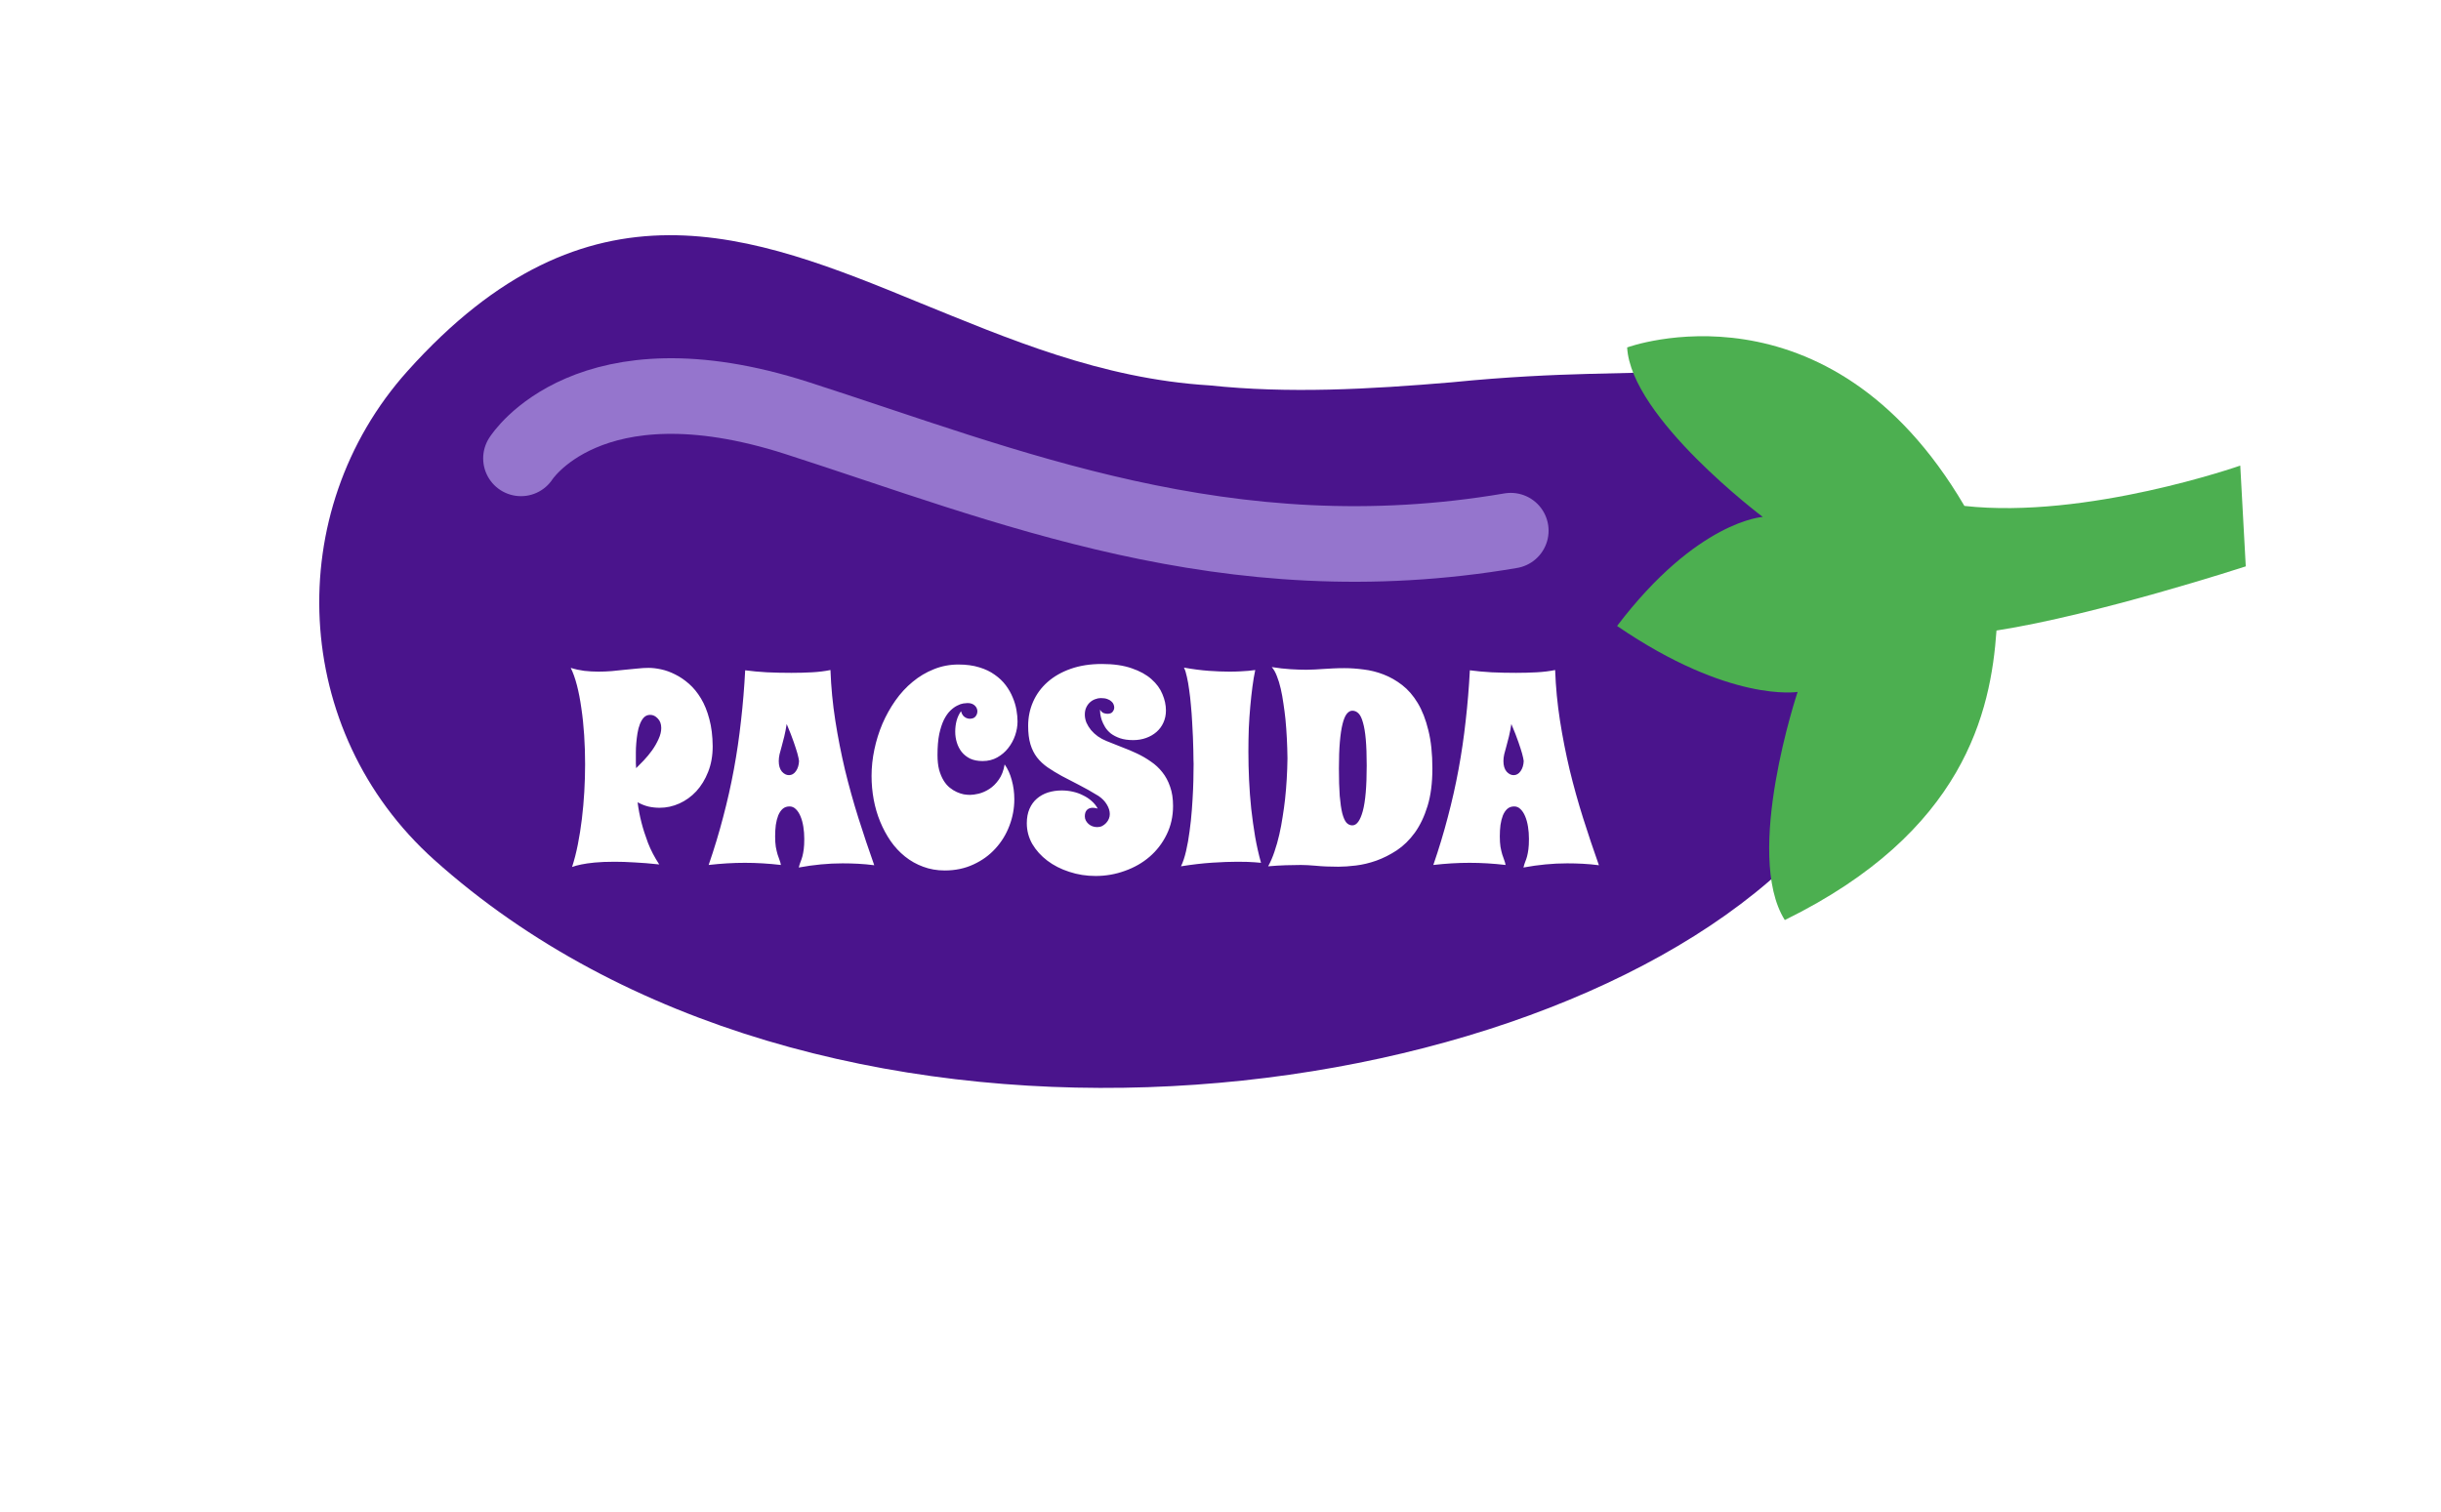 <svg width="710" height="440" viewBox="0 0 710 440" fill="none" xmlns="http://www.w3.org/2000/svg">
<g clip-path="url(#clip0_28_8)">
<g filter="url(#filter0_d_28_8)">
<path d="M122.3 212.169C80.554 174.746 77.805 110.93 114.535 69.957C167.205 11.204 214.548 29.941 263.437 50.064C289.001 60.432 316.111 72.186 347.833 74.13C370.757 76.555 394.215 75.274 418.366 73.22C450.54 69.993 471.918 71.031 477.01 70.018C480.635 69.085 509.051 77.827 509.211 80.759C509.211 80.759 551.383 99.043 554.317 139.321C557.251 179.599 516.415 212.708 514.336 215.027C434.531 288.497 232.849 311.272 122.3 212.169Z" fill="#4A148C"/>
<path d="M647.612 97.465L649.213 126.787C649.213 126.787 605.871 140.917 576.709 145.451C575.057 169.068 567.409 204.042 515.137 229.688C503.06 210.496 518.865 163.313 518.865 163.313C518.865 163.313 499.193 166.593 466.351 144.124C489.674 113.441 508.733 112.4 508.733 112.4C508.733 112.4 470.4 83.613 469.279 63.088C469.279 63.088 527.655 41.52 567.377 109.198C602.884 113.142 647.612 97.465 647.612 97.465Z" fill="#4CAF50"/>
<path d="M147.537 95.359C147.537 95.359 167.155 64.144 227.773 83.626C288.39 103.109 353.114 130.455 435.428 116.403" stroke="#9575CD" stroke-width="22" stroke-miterlimit="10" stroke-linecap="round"/>
<g filter="url(#filter1_d_28_8)">
<path d="M202.294 178.131C202.294 180.891 201.851 183.378 200.966 185.592C200.107 187.779 198.961 189.654 197.529 191.217C196.096 192.753 194.456 193.938 192.607 194.771C190.758 195.605 188.844 196.021 186.864 196.021C185.771 196.021 184.69 195.904 183.622 195.67C182.555 195.41 181.5 194.993 180.458 194.42C180.693 196.347 181.07 198.326 181.591 200.357C182.034 202.102 182.659 204.055 183.466 206.217C184.299 208.352 185.393 210.449 186.747 212.506C184.091 212.219 181.695 212.024 179.56 211.92C177.45 211.79 175.536 211.725 173.818 211.725C171.5 211.725 169.547 211.803 167.958 211.959C166.396 212.115 165.12 212.298 164.13 212.506C162.984 212.74 162.073 212.988 161.396 213.248C162.047 211.243 162.607 209.055 163.075 206.686C163.544 204.316 163.935 201.842 164.247 199.264C164.56 196.686 164.794 194.055 164.95 191.373C165.107 188.665 165.185 185.982 165.185 183.326C165.185 180.436 165.094 177.61 164.911 174.85C164.729 172.063 164.456 169.459 164.091 167.037C163.752 164.589 163.323 162.363 162.802 160.357C162.281 158.352 161.682 156.673 161.005 155.318C162.255 155.709 163.557 155.995 164.911 156.178C166.292 156.334 167.685 156.412 169.091 156.412C170.367 156.412 171.643 156.36 172.919 156.256C174.221 156.126 175.497 155.995 176.747 155.865C177.997 155.735 179.208 155.618 180.38 155.514C181.552 155.383 182.646 155.318 183.661 155.318C184.755 155.318 185.966 155.462 187.294 155.748C188.648 156.035 190.015 156.529 191.396 157.232C192.776 157.91 194.117 158.821 195.419 159.967C196.721 161.113 197.88 162.532 198.896 164.225C199.911 165.917 200.719 167.91 201.318 170.201C201.943 172.493 202.268 175.136 202.294 178.131ZM180.029 184.498C180.68 183.873 181.422 183.118 182.255 182.232C183.114 181.321 183.922 180.344 184.677 179.303C185.432 178.235 186.057 177.141 186.552 176.021C187.073 174.902 187.333 173.834 187.333 172.818C187.333 171.646 186.995 170.722 186.318 170.045C185.667 169.342 184.937 168.99 184.13 168.99C183.401 168.99 182.789 169.238 182.294 169.732C181.825 170.227 181.435 170.878 181.122 171.686C180.81 172.467 180.575 173.352 180.419 174.342C180.263 175.305 180.146 176.269 180.068 177.232C179.989 178.17 179.95 179.055 179.95 179.889C179.95 180.696 179.95 181.334 179.95 181.803C179.95 182.245 179.95 182.688 179.95 183.131C179.95 183.574 179.976 184.029 180.029 184.498ZM249.286 212.74C247.672 212.532 246.109 212.389 244.599 212.311C243.114 212.232 241.604 212.193 240.068 212.193C235.927 212.193 231.682 212.597 227.333 213.404C227.489 212.779 227.659 212.232 227.841 211.764C228.049 211.269 228.232 210.735 228.388 210.162C228.544 209.563 228.674 208.873 228.779 208.092C228.883 207.311 228.935 206.308 228.935 205.084C228.935 203.834 228.844 202.649 228.661 201.529C228.479 200.383 228.206 199.381 227.841 198.521C227.476 197.636 227.021 196.933 226.474 196.412C225.953 195.891 225.341 195.631 224.638 195.631C223.857 195.631 223.193 195.865 222.646 196.334C222.125 196.803 221.695 197.441 221.357 198.248C221.044 199.055 220.81 199.98 220.654 201.021C220.523 202.063 220.458 203.17 220.458 204.342C220.458 205.514 220.523 206.529 220.654 207.389C220.81 208.222 220.979 208.951 221.161 209.576C221.37 210.201 221.565 210.761 221.747 211.256C221.93 211.725 222.06 212.193 222.138 212.662C220.341 212.454 218.57 212.298 216.825 212.193C215.107 212.089 213.388 212.037 211.669 212.037C209.95 212.037 208.219 212.089 206.474 212.193C204.755 212.298 202.971 212.454 201.122 212.662C202.737 207.975 204.143 203.326 205.341 198.717C206.565 194.107 207.607 189.472 208.466 184.811C209.325 180.149 210.015 175.436 210.536 170.67C211.083 165.904 211.487 161.021 211.747 156.021C213.674 156.282 215.784 156.477 218.075 156.607C220.393 156.712 222.763 156.764 225.185 156.764C227.242 156.764 229.234 156.712 231.161 156.607C233.114 156.503 234.911 156.282 236.552 155.943C236.734 160.917 237.203 165.813 237.958 170.631C238.713 175.449 239.651 180.227 240.771 184.967C241.917 189.68 243.219 194.355 244.677 198.99C246.135 203.6 247.672 208.183 249.286 212.74ZM227.411 182.428C227.359 181.933 227.203 181.204 226.943 180.24C226.708 179.407 226.357 178.313 225.888 176.959C225.419 175.579 224.729 173.808 223.818 171.646C223.609 173.001 223.375 174.212 223.114 175.279C222.854 176.321 222.607 177.271 222.372 178.131C222.138 178.964 221.93 179.732 221.747 180.436C221.591 181.139 221.513 181.803 221.513 182.428C221.513 183.73 221.812 184.745 222.411 185.475C223.036 186.178 223.726 186.529 224.482 186.529C225.289 186.529 225.966 186.139 226.513 185.357C227.06 184.576 227.359 183.6 227.411 182.428ZM290.966 170.904C290.966 172.232 290.732 173.587 290.263 174.967C289.794 176.321 289.117 177.558 288.232 178.678C287.372 179.771 286.318 180.67 285.068 181.373C283.818 182.076 282.398 182.428 280.81 182.428C279.404 182.428 278.193 182.193 277.177 181.725C276.187 181.23 275.367 180.579 274.716 179.771C274.091 178.964 273.622 178.053 273.31 177.037C272.997 176.021 272.841 174.967 272.841 173.873C272.841 172.779 272.971 171.725 273.232 170.709C273.518 169.667 273.948 168.743 274.521 167.936C274.677 168.482 274.885 168.912 275.146 169.225C275.406 169.511 275.68 169.719 275.966 169.85C276.279 170.006 276.617 170.097 276.982 170.123C277.815 170.123 278.401 169.902 278.739 169.459C279.104 169.016 279.286 168.508 279.286 167.936C279.286 167.675 279.234 167.415 279.13 167.154C279.026 166.868 278.857 166.607 278.622 166.373C278.414 166.139 278.127 165.943 277.763 165.787C277.398 165.631 276.956 165.553 276.435 165.553C276.148 165.553 275.732 165.592 275.185 165.67C274.664 165.748 274.078 165.956 273.427 166.295C272.776 166.607 272.112 167.089 271.435 167.74C270.758 168.391 270.133 169.277 269.56 170.396C269.013 171.516 268.557 172.91 268.193 174.576C267.854 176.243 267.685 178.274 267.685 180.67C267.685 182.311 267.841 183.743 268.154 184.967C268.492 186.165 268.922 187.193 269.443 188.053C269.963 188.912 270.562 189.615 271.239 190.162C271.917 190.709 272.607 191.139 273.31 191.451C274.013 191.764 274.69 191.985 275.341 192.115C276.018 192.219 276.617 192.271 277.138 192.271C277.815 192.271 278.661 192.154 279.677 191.92C280.719 191.66 281.747 191.204 282.763 190.553C283.779 189.902 284.69 189.003 285.497 187.857C286.331 186.712 286.904 185.227 287.216 183.404C288.127 184.68 288.818 186.204 289.286 187.975C289.781 189.745 290.029 191.607 290.029 193.561C290.029 196.217 289.547 198.795 288.583 201.295C287.646 203.769 286.292 205.969 284.521 207.896C282.776 209.824 280.654 211.36 278.154 212.506C275.654 213.678 272.867 214.264 269.794 214.264C267.529 214.264 265.432 213.899 263.505 213.17C261.578 212.467 259.82 211.477 258.232 210.201C256.643 208.925 255.25 207.428 254.052 205.709C252.854 203.964 251.838 202.076 251.005 200.045C250.172 198.014 249.547 195.878 249.13 193.639C248.713 191.373 248.505 189.081 248.505 186.764C248.505 184.212 248.779 181.646 249.325 179.068C249.872 176.464 250.654 173.964 251.669 171.568C252.711 169.173 253.961 166.933 255.419 164.85C256.904 162.74 258.583 160.917 260.458 159.381C262.333 157.818 264.39 156.594 266.63 155.709C268.87 154.798 271.252 154.342 273.779 154.342C276.07 154.342 278.088 154.615 279.833 155.162C281.578 155.683 283.075 156.399 284.325 157.311C285.601 158.196 286.669 159.212 287.529 160.357C288.388 161.503 289.065 162.688 289.56 163.912C290.081 165.136 290.445 166.36 290.654 167.584C290.862 168.782 290.966 169.889 290.966 170.904ZM334.13 167.701C334.13 169.003 333.883 170.188 333.388 171.256C332.919 172.298 332.255 173.196 331.396 173.951C330.536 174.706 329.521 175.292 328.349 175.709C327.203 176.126 325.953 176.334 324.599 176.334C323.114 176.334 321.838 176.152 320.771 175.787C319.729 175.423 318.844 174.967 318.114 174.42C317.411 173.847 316.851 173.222 316.435 172.545C316.018 171.842 315.693 171.165 315.458 170.514C315.25 169.863 315.107 169.264 315.029 168.717C314.976 168.17 314.95 167.753 314.95 167.467C315.263 167.988 315.627 168.326 316.044 168.482C316.461 168.613 316.812 168.678 317.099 168.678C317.828 168.678 318.336 168.482 318.622 168.092C318.935 167.701 319.091 167.285 319.091 166.842C319.091 166.555 319.026 166.256 318.896 165.943C318.792 165.631 318.583 165.344 318.271 165.084C317.984 164.798 317.581 164.563 317.06 164.381C316.565 164.199 315.94 164.107 315.185 164.107C314.664 164.107 314.13 164.212 313.583 164.42C313.036 164.602 312.529 164.902 312.06 165.318C311.617 165.709 311.252 166.204 310.966 166.803C310.68 167.402 310.536 168.105 310.536 168.912C310.536 169.693 310.693 170.475 311.005 171.256C311.344 172.011 311.786 172.727 312.333 173.404C312.906 174.081 313.57 174.693 314.325 175.24C315.107 175.787 315.953 176.243 316.864 176.607C318.297 177.206 319.768 177.792 321.279 178.365C322.815 178.938 324.299 179.563 325.732 180.24C327.164 180.917 328.505 181.699 329.755 182.584C331.031 183.443 332.138 184.472 333.075 185.67C334.039 186.868 334.794 188.274 335.341 189.889C335.914 191.477 336.2 193.339 336.2 195.475C336.2 198.521 335.575 201.308 334.325 203.834C333.101 206.334 331.448 208.482 329.364 210.279C327.307 212.05 324.911 213.417 322.177 214.381C319.469 215.37 316.63 215.865 313.661 215.865C310.979 215.865 308.427 215.462 306.005 214.654C303.583 213.873 301.461 212.792 299.638 211.412C297.815 210.032 296.357 208.417 295.263 206.568C294.195 204.693 293.661 202.675 293.661 200.514C293.661 198.925 293.922 197.532 294.443 196.334C294.963 195.136 295.68 194.146 296.591 193.365C297.529 192.558 298.609 191.959 299.833 191.568C301.083 191.178 302.411 190.982 303.818 190.982C304.911 190.982 305.979 191.1 307.021 191.334C308.088 191.568 309.078 191.92 309.989 192.389C310.927 192.831 311.76 193.378 312.489 194.029C313.245 194.68 313.844 195.423 314.286 196.256C313.739 196.1 313.258 196.021 312.841 196.021C312.138 196.021 311.578 196.23 311.161 196.646C310.745 197.063 310.536 197.688 310.536 198.521C310.536 198.964 310.64 199.381 310.849 199.771C311.057 200.136 311.318 200.462 311.63 200.748C311.969 201.035 312.346 201.256 312.763 201.412C313.206 201.568 313.661 201.646 314.13 201.646C314.651 201.646 315.133 201.542 315.575 201.334C316.018 201.1 316.409 200.8 316.747 200.436C317.086 200.071 317.346 199.667 317.529 199.225C317.711 198.782 317.802 198.326 317.802 197.857C317.802 196.946 317.515 196.021 316.943 195.084C316.396 194.146 315.588 193.313 314.521 192.584C312.489 191.334 310.575 190.253 308.779 189.342C306.982 188.43 305.328 187.571 303.818 186.764C302.307 185.93 300.94 185.097 299.716 184.264C298.518 183.43 297.489 182.467 296.63 181.373C295.797 180.279 295.159 179.003 294.716 177.545C294.273 176.061 294.052 174.277 294.052 172.193C294.052 169.693 294.534 167.35 295.497 165.162C296.461 162.975 297.854 161.074 299.677 159.459C301.526 157.818 303.779 156.529 306.435 155.592C309.091 154.654 312.112 154.186 315.497 154.186C318.909 154.186 321.799 154.602 324.169 155.436C326.539 156.243 328.453 157.298 329.911 158.6C331.396 159.902 332.463 161.36 333.114 162.975C333.792 164.563 334.13 166.139 334.13 167.701ZM361.786 212.037C361.239 211.985 360.627 211.933 359.95 211.881C359.351 211.829 358.635 211.79 357.802 211.764C356.969 211.738 356.005 211.725 354.911 211.725C352.802 211.725 350.354 211.816 347.568 211.998C344.781 212.18 341.76 212.532 338.505 213.053C339.078 211.881 339.573 210.396 339.989 208.6C340.406 206.803 340.745 204.889 341.005 202.857C341.292 200.8 341.513 198.717 341.669 196.607C341.825 194.498 341.943 192.532 342.021 190.709C342.099 188.886 342.138 187.311 342.138 185.982C342.164 184.654 342.177 183.743 342.177 183.248C342.177 183.144 342.164 182.74 342.138 182.037C342.138 181.334 342.125 180.423 342.099 179.303C342.073 178.183 342.034 176.907 341.982 175.475C341.93 174.016 341.851 172.506 341.747 170.943C341.669 169.381 341.552 167.805 341.396 166.217C341.265 164.628 341.096 163.131 340.888 161.725C340.706 160.318 340.484 159.055 340.224 157.936C339.989 156.79 339.703 155.891 339.364 155.24C341.995 155.709 344.404 156.021 346.591 156.178C348.805 156.334 350.797 156.412 352.568 156.412C353.739 156.412 354.794 156.386 355.732 156.334C356.669 156.282 357.463 156.23 358.114 156.178C358.87 156.1 359.534 156.021 360.107 155.943C359.794 157.402 359.521 159.029 359.286 160.826C359.052 162.597 358.844 164.498 358.661 166.529C358.479 168.535 358.336 170.644 358.232 172.857C358.154 175.071 358.114 177.35 358.114 179.693C358.114 182.402 358.18 185.162 358.31 187.975C358.44 190.761 358.648 193.535 358.935 196.295C359.247 199.055 359.625 201.764 360.068 204.42C360.536 207.076 361.109 209.615 361.786 212.037ZM411.63 184.576C411.63 188.821 411.161 192.467 410.224 195.514C409.286 198.561 408.049 201.152 406.513 203.287C404.976 205.396 403.232 207.102 401.279 208.404C399.325 209.68 397.333 210.683 395.302 211.412C393.297 212.115 391.331 212.584 389.404 212.818C387.476 213.053 385.771 213.17 384.286 213.17C381.76 213.17 379.599 213.079 377.802 212.896C376.031 212.74 374.56 212.662 373.388 212.662C372.06 212.662 370.588 212.688 368.974 212.74C367.359 212.792 365.654 212.896 363.857 213.053C364.56 211.777 365.172 210.357 365.693 208.795C366.239 207.206 366.708 205.553 367.099 203.834C367.489 202.115 367.815 200.383 368.075 198.639C368.362 196.868 368.596 195.162 368.779 193.521C369.195 189.667 369.43 185.709 369.482 181.646C369.43 177.61 369.234 173.821 368.896 170.279C368.739 168.769 368.544 167.258 368.31 165.748C368.101 164.212 367.841 162.766 367.529 161.412C367.216 160.032 366.838 158.795 366.396 157.701C365.979 156.607 365.484 155.735 364.911 155.084C366.838 155.396 368.661 155.605 370.38 155.709C372.125 155.813 373.661 155.865 374.989 155.865C375.849 155.865 376.682 155.839 377.489 155.787C378.297 155.735 379.13 155.683 379.989 155.631C380.849 155.579 381.76 155.527 382.724 155.475C383.713 155.423 384.82 155.396 386.044 155.396C387.815 155.396 389.677 155.527 391.63 155.787C393.609 156.021 395.536 156.503 397.411 157.232C399.312 157.962 401.122 158.99 402.841 160.318C404.56 161.646 406.07 163.391 407.372 165.553C408.674 167.714 409.703 170.357 410.458 173.482C411.239 176.581 411.63 180.279 411.63 184.576ZM392.529 183.717C392.529 180.67 392.437 178.131 392.255 176.1C392.073 174.068 391.799 172.441 391.435 171.217C391.096 169.967 390.667 169.081 390.146 168.561C389.625 168.04 389.026 167.779 388.349 167.779C387.75 167.779 387.203 168.092 386.708 168.717C386.239 169.316 385.836 170.292 385.497 171.646C385.159 173.001 384.898 174.745 384.716 176.881C384.534 178.99 384.443 181.555 384.443 184.576C384.443 187.753 384.521 190.41 384.677 192.545C384.859 194.654 385.107 196.347 385.419 197.623C385.758 198.899 386.161 199.811 386.63 200.357C387.125 200.878 387.698 201.139 388.349 201.139C389.625 201.139 390.64 199.745 391.396 196.959C392.151 194.173 392.529 189.758 392.529 183.717ZM460.068 212.74C458.453 212.532 456.89 212.389 455.38 212.311C453.896 212.232 452.385 212.193 450.849 212.193C446.708 212.193 442.463 212.597 438.114 213.404C438.271 212.779 438.44 212.232 438.622 211.764C438.831 211.269 439.013 210.735 439.169 210.162C439.325 209.563 439.456 208.873 439.56 208.092C439.664 207.311 439.716 206.308 439.716 205.084C439.716 203.834 439.625 202.649 439.443 201.529C439.26 200.383 438.987 199.381 438.622 198.521C438.258 197.636 437.802 196.933 437.255 196.412C436.734 195.891 436.122 195.631 435.419 195.631C434.638 195.631 433.974 195.865 433.427 196.334C432.906 196.803 432.476 197.441 432.138 198.248C431.825 199.055 431.591 199.98 431.435 201.021C431.305 202.063 431.239 203.17 431.239 204.342C431.239 205.514 431.305 206.529 431.435 207.389C431.591 208.222 431.76 208.951 431.943 209.576C432.151 210.201 432.346 210.761 432.529 211.256C432.711 211.725 432.841 212.193 432.919 212.662C431.122 212.454 429.351 212.298 427.607 212.193C425.888 212.089 424.169 212.037 422.45 212.037C420.732 212.037 419 212.089 417.255 212.193C415.536 212.298 413.752 212.454 411.904 212.662C413.518 207.975 414.924 203.326 416.122 198.717C417.346 194.107 418.388 189.472 419.247 184.811C420.107 180.149 420.797 175.436 421.318 170.67C421.864 165.904 422.268 161.021 422.529 156.021C424.456 156.282 426.565 156.477 428.857 156.607C431.174 156.712 433.544 156.764 435.966 156.764C438.023 156.764 440.015 156.712 441.943 156.607C443.896 156.503 445.693 156.282 447.333 155.943C447.515 160.917 447.984 165.813 448.739 170.631C449.495 175.449 450.432 180.227 451.552 184.967C452.698 189.68 454 194.355 455.458 198.99C456.917 203.6 458.453 208.183 460.068 212.74ZM438.193 182.428C438.14 181.933 437.984 181.204 437.724 180.24C437.489 179.407 437.138 178.313 436.669 176.959C436.2 175.579 435.51 173.808 434.599 171.646C434.39 173.001 434.156 174.212 433.896 175.279C433.635 176.321 433.388 177.271 433.154 178.131C432.919 178.964 432.711 179.732 432.529 180.436C432.372 181.139 432.294 181.803 432.294 182.428C432.294 183.73 432.594 184.745 433.193 185.475C433.818 186.178 434.508 186.529 435.263 186.529C436.07 186.529 436.747 186.139 437.294 185.357C437.841 184.576 438.14 183.6 438.193 182.428Z" fill="white"/>
</g>
</g>
</g>
<defs>
<filter id="filter0_d_28_8" x="-203" y="-396" width="1124.39" height="1124.39" filterUnits="userSpaceOnUse" color-interpolation-filters="sRGB">
<feFlood flood-opacity="0" result="BackgroundImageFix"/>
<feColorMatrix in="SourceAlpha" type="matrix" values="0 0 0 0 0 0 0 0 0 0 0 0 0 0 0 0 0 0 127 0" result="hardAlpha"/>
<feOffset dx="4" dy="38"/>
<feGaussianBlur stdDeviation="31"/>
<feColorMatrix type="matrix" values="0 0 0 0 0 0 0 0 0 0 0 0 0 0 0 0 0 0 0.5 0"/>
<feBlend mode="normal" in2="BackgroundImageFix" result="effect1_dropShadow_28_8"/>
<feBlend mode="normal" in="SourceGraphic" in2="effect1_dropShadow_28_8" result="shape"/>
</filter>
<filter id="filter1_d_28_8" x="161.005" y="154.186" width="301.063" height="63.68" filterUnits="userSpaceOnUse" color-interpolation-filters="sRGB">
<feFlood flood-opacity="0" result="BackgroundImageFix"/>
<feColorMatrix in="SourceAlpha" type="matrix" values="0 0 0 0 0 0 0 0 0 0 0 0 0 0 0 0 0 0 127 0" result="hardAlpha"/>
<feOffset dx="1" dy="1"/>
<feGaussianBlur stdDeviation="0.5"/>
<feColorMatrix type="matrix" values="0 0 0 0 0 0 0 0 0 0 0 0 0 0 0 0 0 0 0.25 0"/>
<feBlend mode="normal" in2="BackgroundImageFix" result="effect1_dropShadow_28_8"/>
<feBlend mode="normal" in="SourceGraphic" in2="effect1_dropShadow_28_8" result="shape"/>
</filter>
<clipPath id="clip0_28_8">
<rect width="710" height="440" fill="white"/>
</clipPath>
</defs>
</svg>
